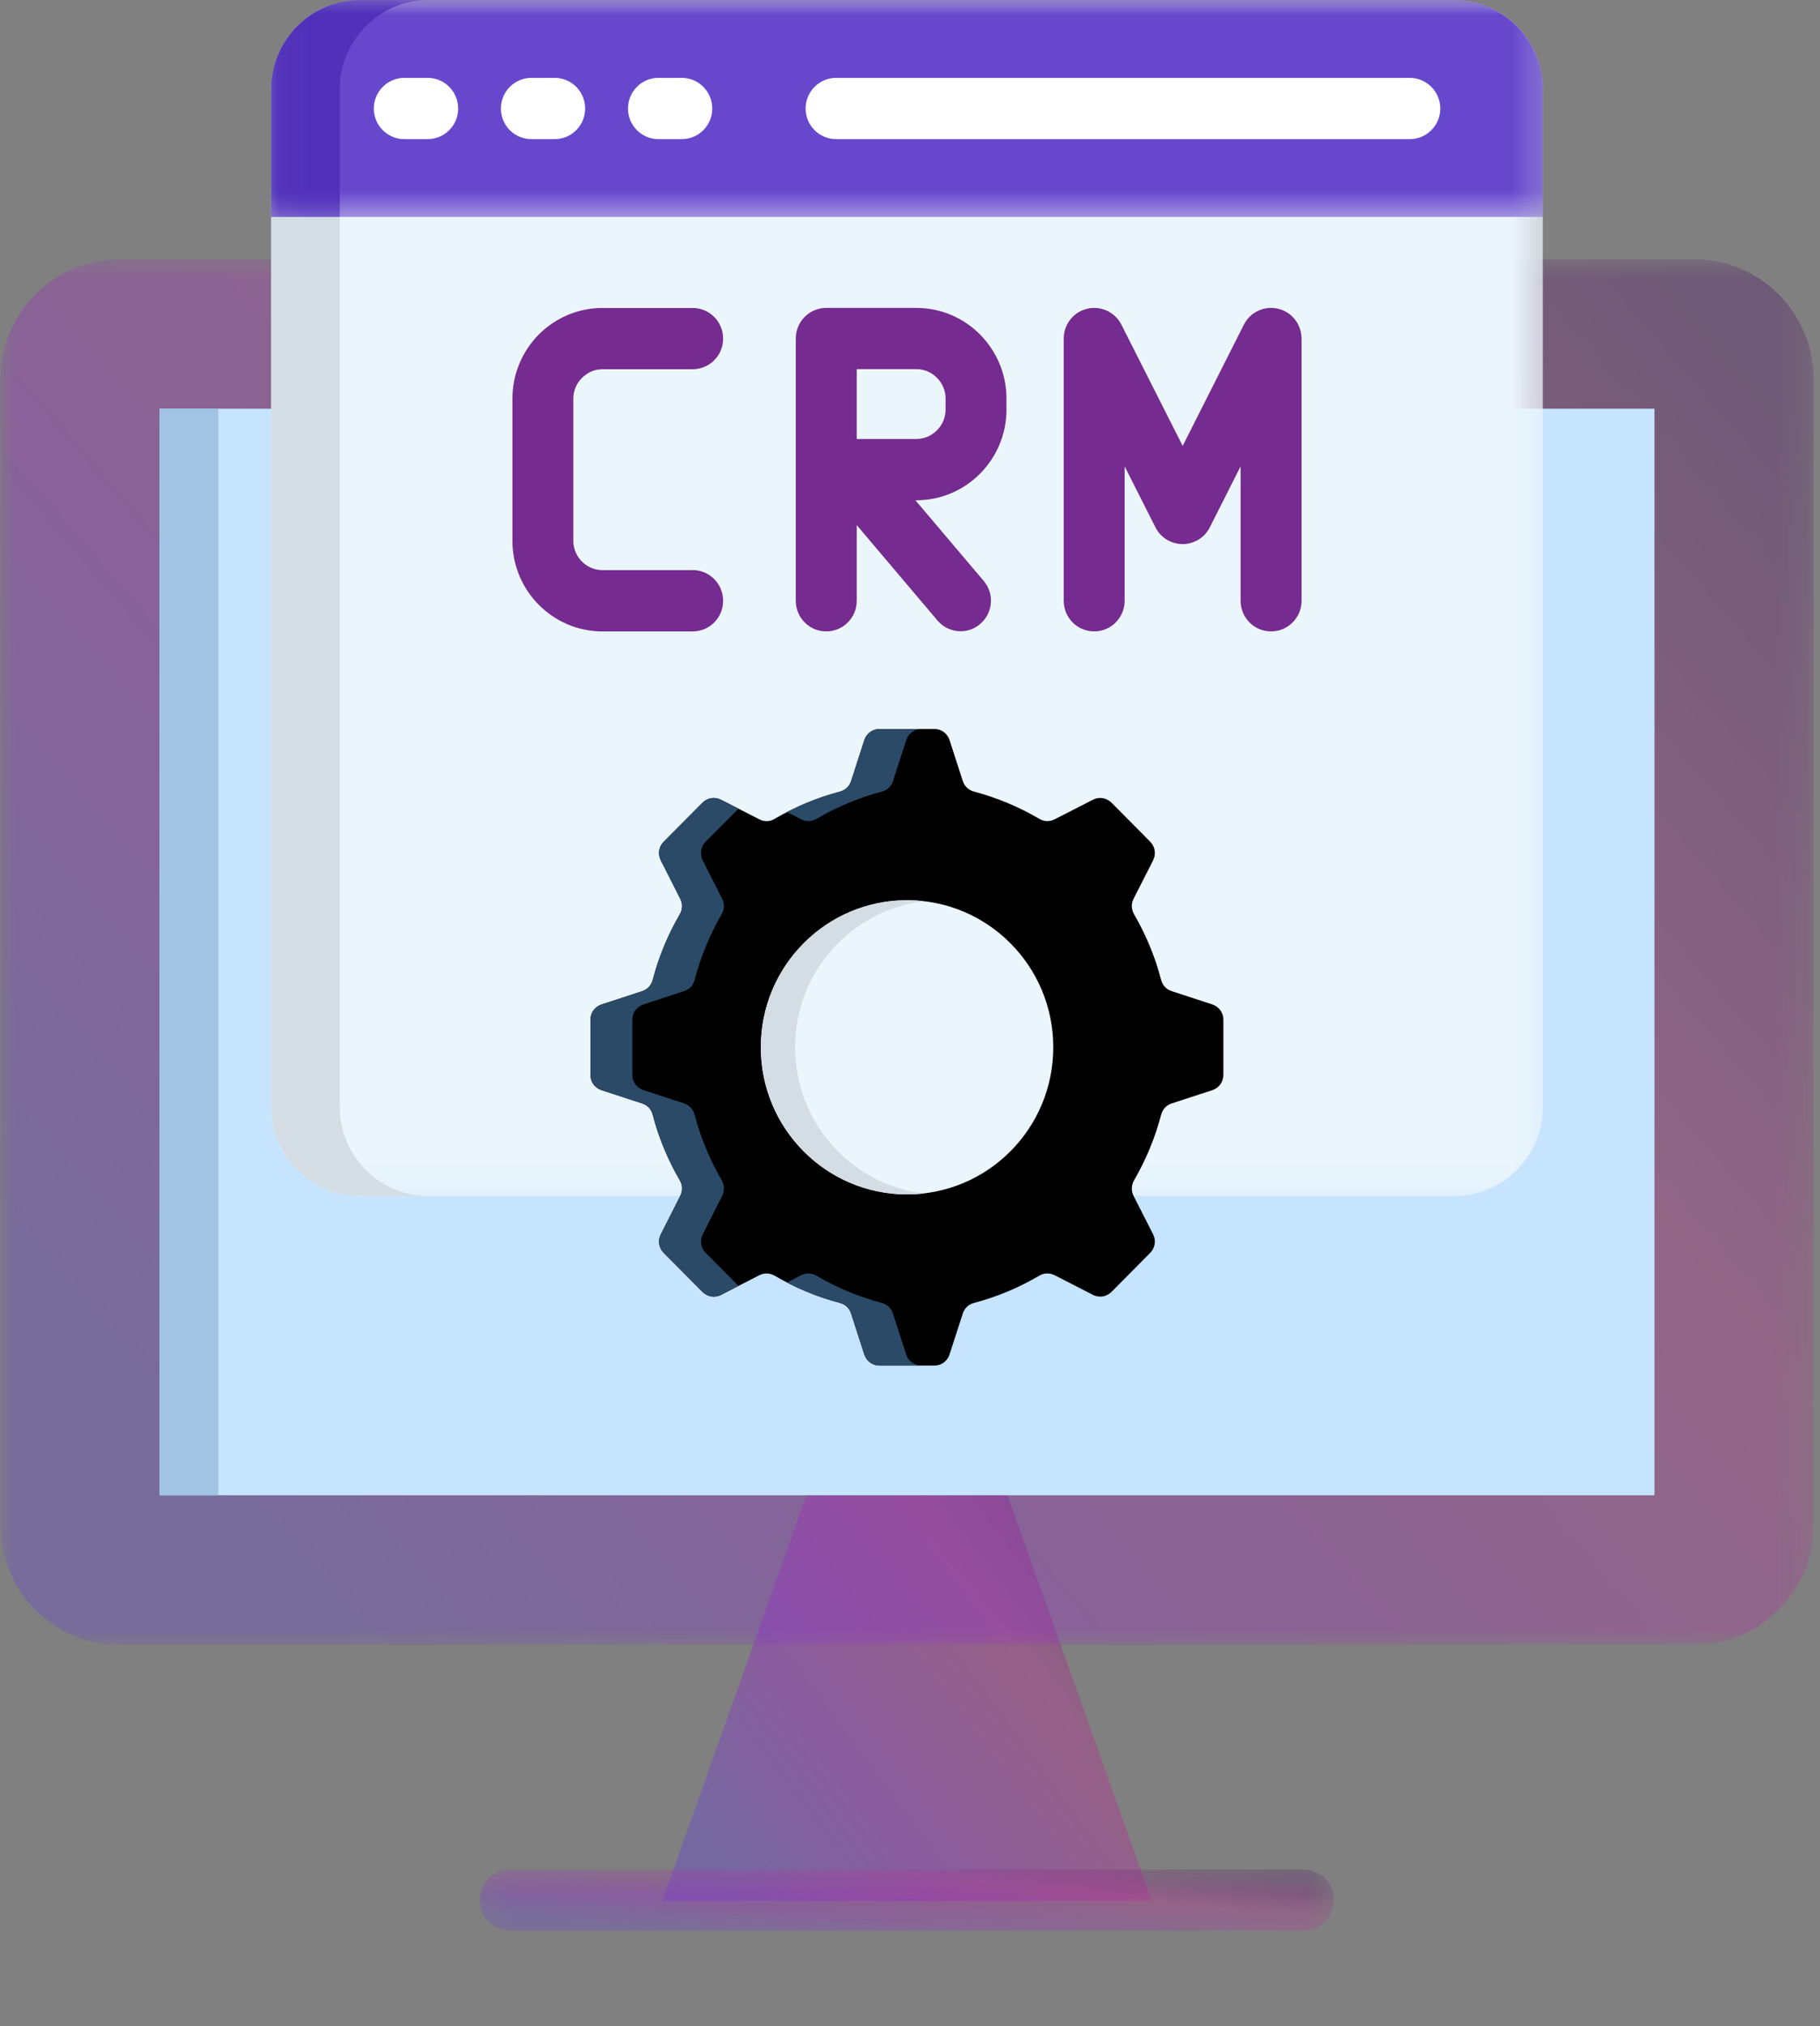 <svg width="62" height="69" viewBox="0 0 62 69" fill="none" xmlns="http://www.w3.org/2000/svg">
<rect x="0" y="0" width="62" height="69" fill="#808080" stroke="none"/>
<path opacity="0.42" fill-rule="evenodd" clip-rule="evenodd" d="M39.236 64.735L33.961 49.912H27.833L22.562 64.735H39.236Z" fill="url(#paint0_linear_468_37922)"/>
<mask id="mask0_468_37922" style="mask-type:luminance" maskUnits="userSpaceOnUse" x="0" y="8" width="62" height="49">
<path d="M0 8.733H61.798V56.053H0V8.733Z" fill="white"/>
</mask>
<g mask="url(#mask0_468_37922)">
<path opacity="0.35" fill-rule="evenodd" clip-rule="evenodd" d="M4.06 8.83H57.731C59.957 8.83 61.779 10.661 61.779 12.895V51.942C61.779 54.181 59.957 56.012 57.731 56.012H4.06C1.837 56.012 0.016 54.181 0.016 51.942V12.897C0.016 10.661 1.837 8.83 4.06 8.83Z" fill="url(#paint1_linear_468_37922)"/>
</g>
<path fill-rule="evenodd" clip-rule="evenodd" d="M5.434 13.919H56.361V50.92H5.434V13.919Z" fill="#C7E4FF"/>
<path fill-rule="evenodd" clip-rule="evenodd" d="M5.434 13.919H7.437V50.92H5.434V13.919Z" fill="#A1C4E5"/>
<mask id="mask1_468_37922" style="mask-type:luminance" maskUnits="userSpaceOnUse" x="16" y="63" width="30" height="3">
<path d="M16.168 63.567H45.475V65.751H16.168V63.567Z" fill="white"/>
</mask>
<g mask="url(#mask1_468_37922)">
<path opacity="0.42" d="M17.387 65.751C16.812 65.751 16.348 65.284 16.348 64.709C16.348 64.13 16.812 63.664 17.387 63.664H44.408C44.98 63.664 45.444 64.13 45.444 64.709C45.444 65.284 44.98 65.751 44.408 65.751H17.387Z" fill="url(#paint2_linear_468_37922)"/>
</g>
<mask id="mask2_468_37922" style="mask-type:luminance" maskUnits="userSpaceOnUse" x="9" y="0" width="44" height="41">
<path d="M9.094 0.002H52.752V40.821H9.094V0.002Z" fill="white"/>
</mask>
<g mask="url(#mask2_468_37922)">
<path fill-rule="evenodd" clip-rule="evenodd" d="M12.254 0.002H49.539C51.2 0.002 52.558 1.368 52.558 3.038V37.696C52.558 39.363 51.2 40.732 49.539 40.732H12.254C10.596 40.732 9.238 39.363 9.238 37.696V3.038C9.238 1.368 10.596 0.002 12.254 0.002Z" fill="#EBF5FC"/>
</g>
<mask id="mask3_468_37922" style="mask-type:luminance" maskUnits="userSpaceOnUse" x="9" y="0" width="44" height="8">
<path d="M9.094 0.002H52.752V7.514H9.094V0.002Z" fill="white"/>
</mask>
<g mask="url(#mask3_468_37922)">
<path fill-rule="evenodd" clip-rule="evenodd" d="M12.254 0.002H49.539C51.2 0.002 52.558 1.368 52.558 3.038V7.387H9.238V3.038C9.238 1.368 10.596 0.002 12.254 0.002Z" fill="#6748CD"/>
</g>
<path d="M13.774 4.738C13.202 4.738 12.734 4.273 12.734 3.697C12.734 3.118 13.202 2.652 13.774 2.652H14.567C15.143 2.652 15.607 3.118 15.607 3.697C15.607 4.273 15.143 4.738 14.567 4.738H13.774ZM28.484 4.738C27.912 4.738 27.444 4.273 27.444 3.697C27.444 3.118 27.912 2.652 28.484 2.652H48.025C48.597 2.652 49.065 3.118 49.065 3.697C49.065 4.273 48.597 4.738 48.025 4.738H28.484ZM22.43 4.738C21.857 4.738 21.394 4.273 21.394 3.697C21.394 3.118 21.857 2.652 22.43 2.652H23.223C23.799 2.652 24.263 3.118 24.263 3.697C24.263 4.273 23.799 4.738 23.223 4.738H22.43ZM18.104 4.738C17.528 4.738 17.064 4.273 17.064 3.697C17.064 3.118 17.528 2.652 18.104 2.652H18.897C19.469 2.652 19.933 3.118 19.933 3.697C19.933 4.273 19.469 4.738 18.897 4.738H18.104Z" fill="white"/>
<path fill-rule="evenodd" clip-rule="evenodd" d="M28.615 26.958C27.822 27.166 27.076 27.482 26.388 27.886C26.223 27.985 26.034 27.988 25.864 27.9L24.568 27.238C24.351 27.125 24.1 27.165 23.93 27.337L22.612 28.662C22.442 28.832 22.402 29.085 22.513 29.303L23.173 30.606C23.259 30.777 23.256 30.967 23.159 31.134C22.757 31.826 22.442 32.576 22.235 33.372C22.184 33.558 22.058 33.696 21.874 33.755L20.491 34.207C20.262 34.284 20.113 34.486 20.113 34.731V36.601C20.113 36.844 20.262 37.049 20.491 37.124L21.874 37.576C22.059 37.638 22.189 37.773 22.235 37.962C22.442 38.755 22.757 39.505 23.159 40.196C23.257 40.363 23.259 40.553 23.173 40.727L22.513 42.031C22.401 42.246 22.441 42.497 22.612 42.668L23.93 43.994C24.1 44.164 24.351 44.204 24.568 44.094L25.864 43.428C26.034 43.341 26.223 43.349 26.388 43.442C27.077 43.847 27.823 44.163 28.615 44.37C28.8 44.422 28.937 44.549 28.995 44.734L29.444 46.125C29.52 46.355 29.727 46.504 29.965 46.504H31.826C32.069 46.504 32.272 46.355 32.347 46.125L32.797 44.734C32.858 44.548 32.992 44.421 33.18 44.37C33.969 44.163 34.716 43.847 35.403 43.442C35.568 43.347 35.758 43.341 35.931 43.428L37.228 44.094C37.441 44.204 37.691 44.164 37.865 43.994L39.18 42.668C39.349 42.497 39.389 42.246 39.28 42.031L38.617 40.727C38.531 40.553 38.538 40.364 38.632 40.196C39.033 39.504 39.348 38.754 39.555 37.962C39.606 37.773 39.732 37.638 39.916 37.576L41.3 37.124C41.528 37.047 41.676 36.844 41.676 36.601V34.729C41.676 34.486 41.528 34.282 41.3 34.206L39.916 33.753C39.735 33.696 39.604 33.557 39.555 33.371C39.348 32.574 39.033 31.823 38.632 31.132C38.537 30.966 38.531 30.776 38.617 30.605L39.28 29.301C39.389 29.083 39.349 28.832 39.18 28.661L37.865 27.335C37.691 27.165 37.441 27.125 37.228 27.236L35.931 27.899C35.758 27.987 35.57 27.983 35.406 27.885C34.716 27.481 33.969 27.165 33.18 26.957C32.992 26.905 32.858 26.779 32.797 26.593L32.347 25.202C32.27 24.973 32.069 24.824 31.826 24.824H29.965C29.727 24.824 29.52 24.973 29.444 25.202L28.995 26.593C28.937 26.779 28.799 26.906 28.615 26.958Z" fill="black"/>
<path fill-rule="evenodd" clip-rule="evenodd" d="M30.899 30.656C33.651 30.656 35.881 32.898 35.881 35.664C35.881 38.43 33.651 40.673 30.899 40.673C28.148 40.673 25.918 38.43 25.918 35.664C25.917 32.898 28.147 30.656 30.899 30.656Z" fill="#EBF5FC"/>
<path d="M38.312 20.457C38.312 21.036 37.848 21.502 37.276 21.502C36.7 21.502 36.237 21.036 36.237 20.457V11.528C36.237 10.953 36.7 10.486 37.276 10.486C37.697 10.486 38.054 10.735 38.222 11.098L40.289 15.185L42.375 11.054C42.636 10.54 43.261 10.338 43.772 10.6C44.131 10.782 44.337 11.15 44.337 11.528H44.34V20.457C44.34 21.036 43.873 21.502 43.301 21.502C42.725 21.502 42.262 21.036 42.262 20.457V15.881L41.212 17.96C41.117 18.149 40.961 18.313 40.759 18.415C40.248 18.677 39.622 18.473 39.362 17.96L38.312 15.881V20.457ZM29.185 20.457C29.185 21.036 28.721 21.502 28.145 21.502C27.573 21.502 27.109 21.036 27.109 20.457V11.528C27.109 10.953 27.573 10.486 28.145 10.486H31.219C32.062 10.486 32.83 10.832 33.384 11.389C33.942 11.951 34.286 12.721 34.286 13.57V13.952C34.286 14.8 33.942 15.572 33.384 16.133C32.83 16.69 32.062 17.036 31.219 17.036H31.184L33.512 19.784C33.882 20.22 33.828 20.875 33.392 21.248C32.962 21.623 32.306 21.567 31.936 21.131L29.185 17.881V20.457ZM29.185 12.572V14.949H31.219C31.492 14.949 31.736 14.836 31.918 14.654C32.1 14.475 32.212 14.225 32.212 13.952V13.568C32.212 13.295 32.1 13.045 31.918 12.866C31.736 12.684 31.492 12.57 31.219 12.57H29.185V12.572ZM23.594 19.413C24.17 19.413 24.634 19.883 24.634 20.458C24.634 21.037 24.17 21.503 23.594 21.503H20.524C19.68 21.503 18.913 21.158 18.355 20.596C17.8 20.04 17.457 19.268 17.457 18.42V13.571C17.457 12.723 17.8 11.952 18.355 11.391C18.913 10.833 19.68 10.488 20.524 10.488H23.594C24.17 10.488 24.634 10.954 24.634 11.53C24.634 12.109 24.17 12.574 23.594 12.574H20.524C20.252 12.574 20.006 12.688 19.825 12.87C19.643 13.049 19.531 13.299 19.531 13.572V18.421C19.531 18.695 19.643 18.942 19.825 19.124C20.006 19.306 20.252 19.415 20.524 19.415H23.594V19.413Z" fill="#752B8F"/>
<path fill-rule="evenodd" clip-rule="evenodd" d="M30.899 30.656C31.099 30.656 31.291 30.667 31.482 30.69C29.005 30.981 27.087 33.1 27.087 35.665C27.087 38.232 29.005 40.35 31.482 40.642C31.294 40.663 31.099 40.675 30.899 40.675C28.148 40.675 25.918 38.433 25.918 35.667C25.917 32.898 28.147 30.656 30.899 30.656Z" fill="#D4DDE3"/>
<path fill-rule="evenodd" clip-rule="evenodd" d="M28.615 26.958C27.982 27.125 27.378 27.358 26.809 27.653L27.291 27.9C27.461 27.987 27.649 27.983 27.815 27.886C28.504 27.482 29.252 27.166 30.042 26.958C30.227 26.906 30.364 26.779 30.422 26.594L30.872 25.204C30.949 24.974 31.154 24.825 31.397 24.825H29.967C29.727 24.825 29.52 24.974 29.445 25.204L28.997 26.594C28.937 26.779 28.799 26.906 28.615 26.958ZM25.158 27.539L24.568 27.238C24.351 27.125 24.1 27.165 23.93 27.337L22.612 28.662C22.442 28.832 22.402 29.084 22.513 29.303L23.173 30.606C23.259 30.777 23.256 30.967 23.159 31.134C22.757 31.826 22.442 32.576 22.235 33.372C22.184 33.558 22.058 33.695 21.874 33.755L20.491 34.207C20.262 34.284 20.113 34.486 20.113 34.731V36.6C20.113 36.844 20.262 37.049 20.491 37.124L21.874 37.576C22.059 37.638 22.189 37.773 22.235 37.962C22.442 38.755 22.757 39.505 23.159 40.196C23.257 40.363 23.259 40.553 23.173 40.727L22.513 42.031C22.401 42.246 22.441 42.497 22.612 42.668L23.93 43.993C24.1 44.164 24.351 44.204 24.568 44.094L25.158 43.789L24.043 42.668C23.872 42.497 23.833 42.246 23.942 42.031L24.601 40.727C24.688 40.553 24.684 40.364 24.587 40.196C24.184 39.504 23.874 38.754 23.663 37.962C23.616 37.773 23.485 37.638 23.305 37.576L21.921 37.124C21.69 37.047 21.54 36.844 21.54 36.6V34.729C21.54 34.486 21.688 34.282 21.921 34.205L23.301 33.753C23.485 33.695 23.616 33.557 23.662 33.371C23.871 32.574 24.183 31.823 24.585 31.132C24.684 30.965 24.686 30.776 24.599 30.605L23.94 29.301C23.832 29.083 23.871 28.831 24.041 28.661L25.158 27.539ZM26.808 43.676C27.376 43.971 27.98 44.204 28.614 44.37C28.799 44.422 28.936 44.549 28.995 44.734L29.442 46.125C29.52 46.354 29.725 46.504 29.964 46.504H31.394C31.152 46.504 30.945 46.354 30.87 46.125L30.42 44.734C30.362 44.548 30.225 44.421 30.039 44.37C29.25 44.162 28.5 43.847 27.813 43.442C27.647 43.347 27.457 43.34 27.288 43.428L26.808 43.676Z" fill="#2A4A68"/>
<path fill-rule="evenodd" clip-rule="evenodd" d="M11.574 7.389V37.697C11.574 39.363 12.931 40.732 14.589 40.732H12.254C10.596 40.732 9.238 39.363 9.238 37.697V7.389H11.574Z" fill="#D4DDE3"/>
<mask id="mask4_468_37922" style="mask-type:luminance" maskUnits="userSpaceOnUse" x="9" y="0" width="6" height="8">
<path d="M9.094 0.002H14.753V7.514H9.094V0.002Z" fill="white"/>
</mask>
<g mask="url(#mask4_468_37922)">
<path fill-rule="evenodd" clip-rule="evenodd" d="M12.254 0.002H14.589C12.931 0.002 11.574 1.368 11.574 3.038V7.387H9.238V3.038C9.238 1.368 10.596 0.002 12.254 0.002Z" fill="#5131B9"/>
</g>
<defs>
<linearGradient id="paint0_linear_468_37922" x1="25.581" y1="64.606" x2="40.929" y2="53.205" gradientUnits="userSpaceOnUse">
<stop stop-color="#6748CD"/>
<stop offset="0.275" stop-color="#972BC7"/>
<stop offset="0.647" stop-color="#B33691"/>
<stop offset="0.976" stop-color="#4D1263"/>
</linearGradient>
<linearGradient id="paint1_linear_468_37922" x1="11.197" y1="55.6" x2="61.686" y2="11.949" gradientUnits="userSpaceOnUse">
<stop stop-color="#6748CD"/>
<stop offset="0.275" stop-color="#972BC7"/>
<stop offset="0.647" stop-color="#B33691"/>
<stop offset="0.976" stop-color="#4D1263"/>
</linearGradient>
<linearGradient id="paint2_linear_468_37922" x1="21.615" y1="65.732" x2="22.099" y2="61.272" gradientUnits="userSpaceOnUse">
<stop stop-color="#6748CD"/>
<stop offset="0.275" stop-color="#972BC7"/>
<stop offset="0.647" stop-color="#B33691"/>
<stop offset="0.976" stop-color="#4D1263"/>
</linearGradient>
</defs>
</svg>
